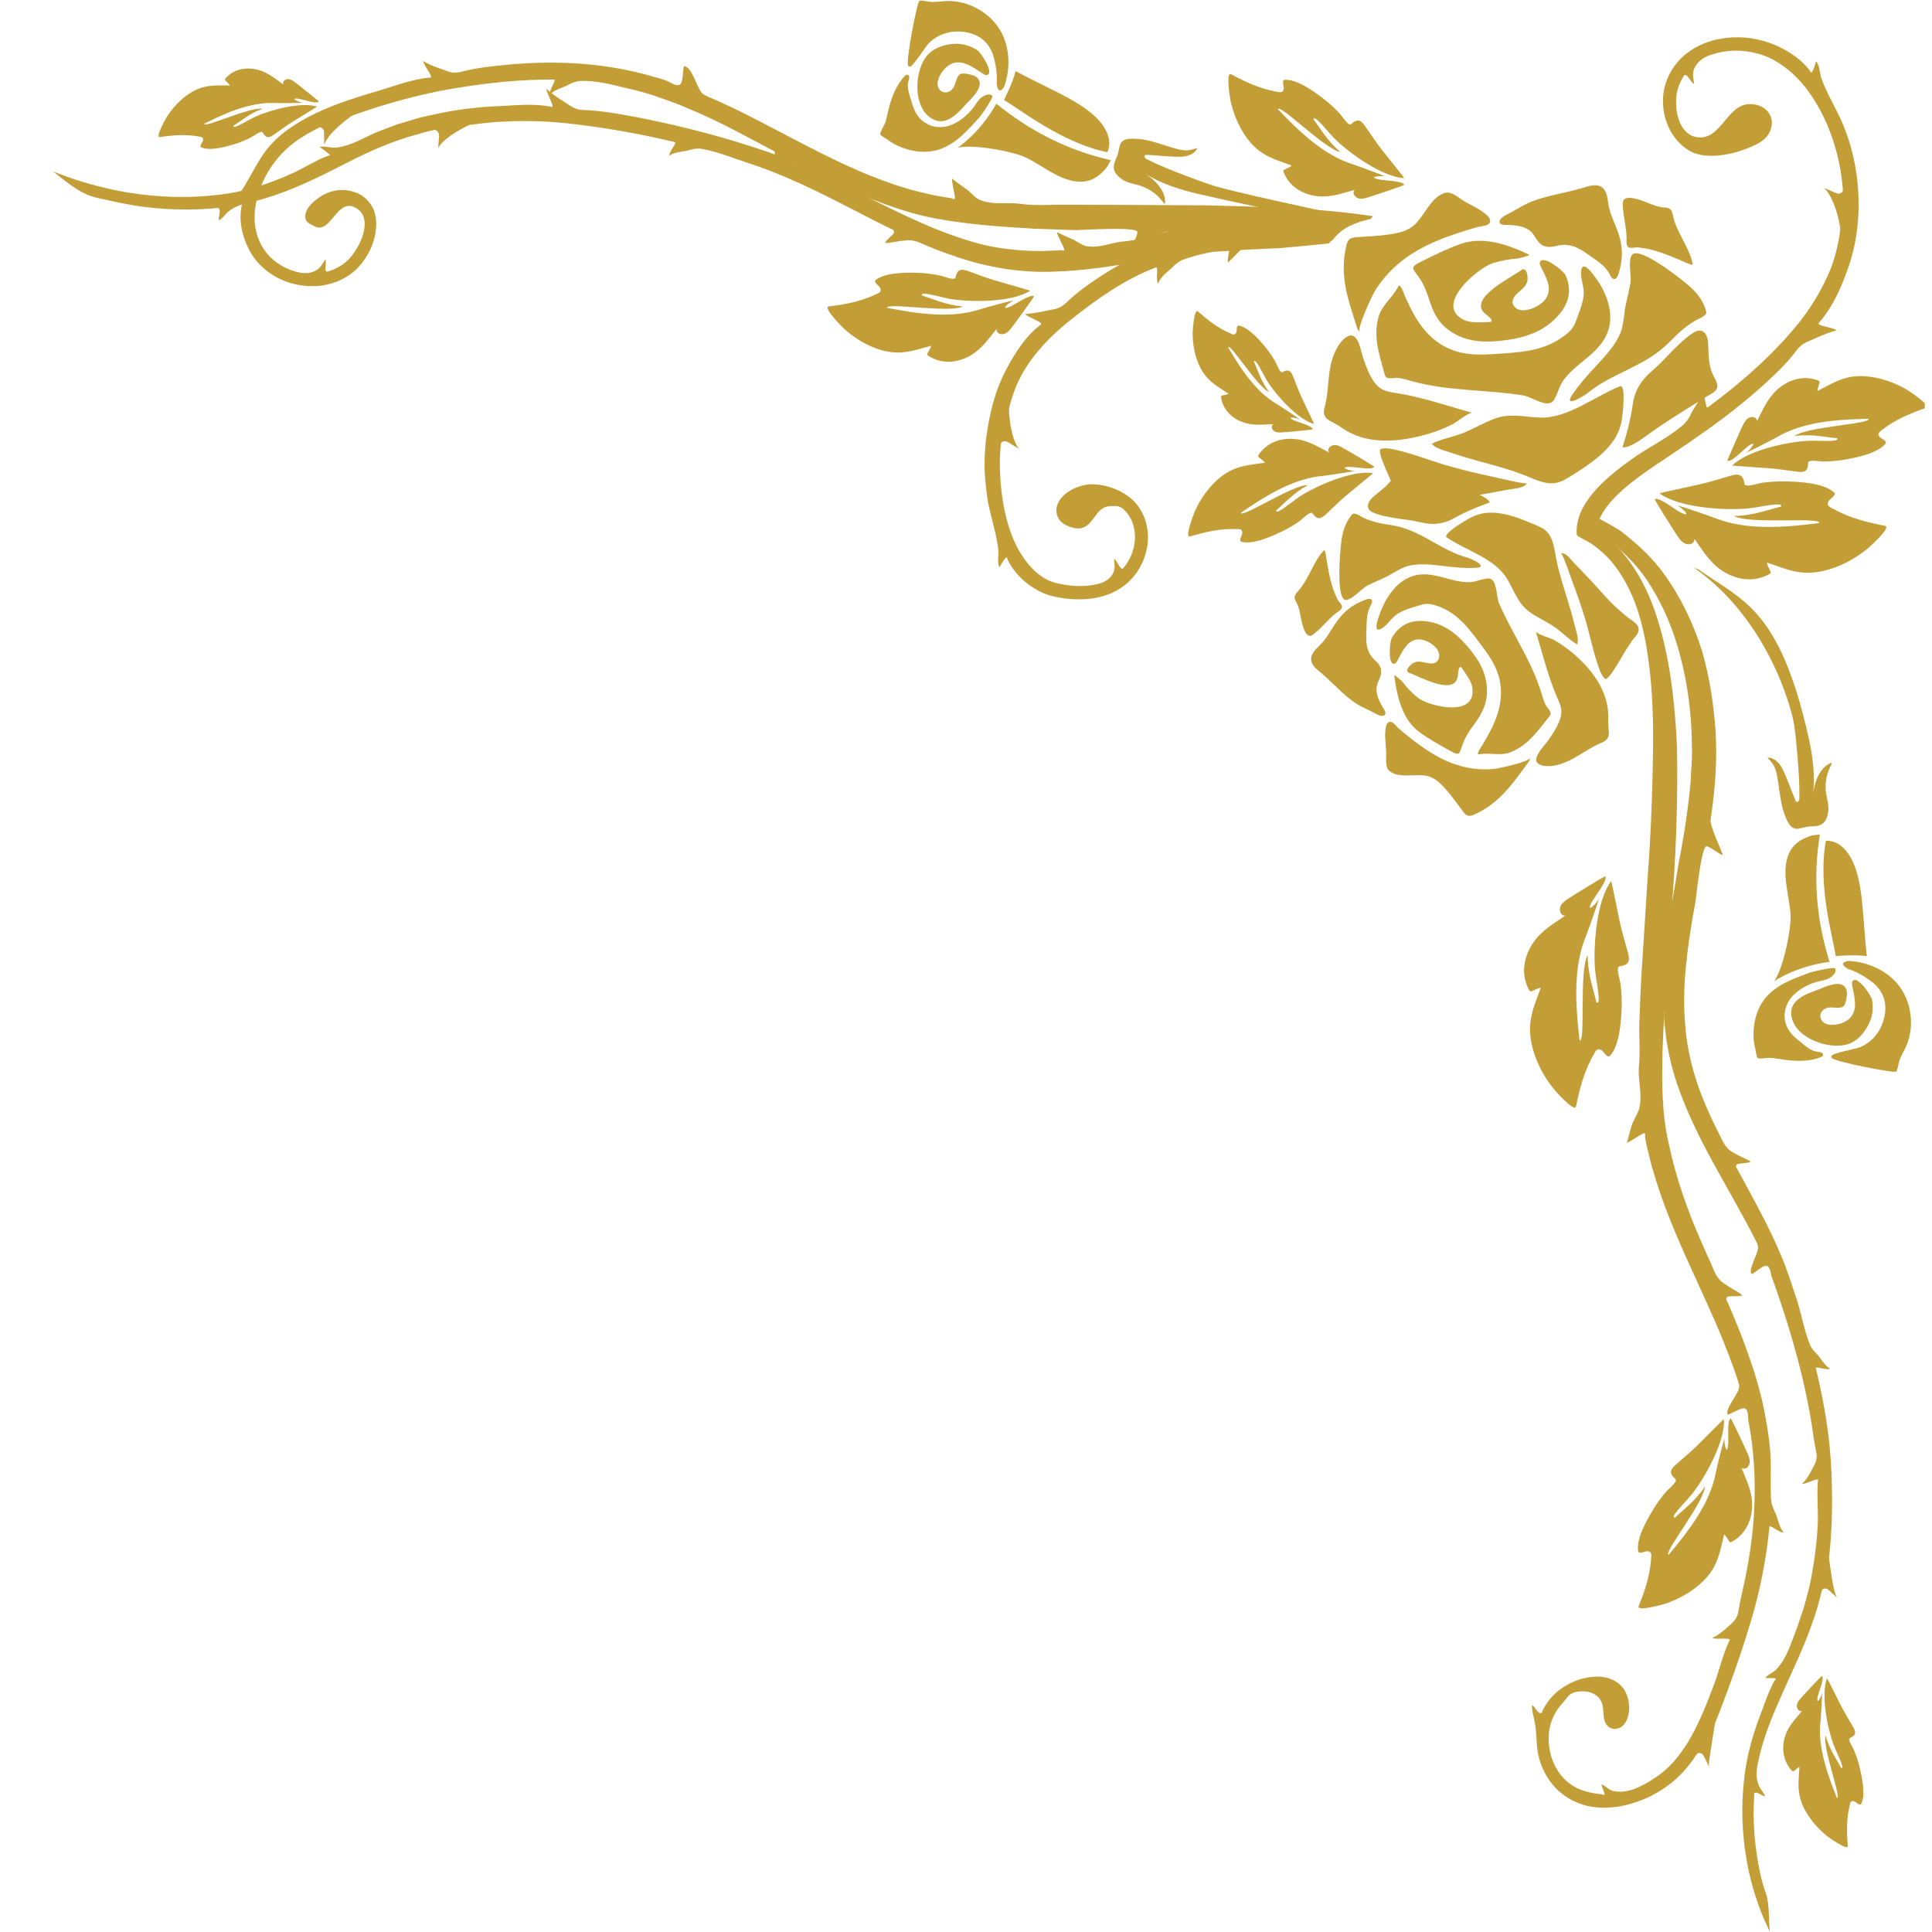 <svg xmlns="http://www.w3.org/2000/svg" xmlns:xlink="http://www.w3.org/1999/xlink" width="128" zoomAndPan="magnify" viewBox="0 0 96 96" height="128" preserveAspectRatio="xMidYMid meet" version="1.0"><defs><clipPath id="a73a3dd8d5"><path d="M 78.828 25.633 L 91.398 25.633 L 91.398 95.984 L 78.828 95.984 Z M 78.828 25.633 " clip-rule="nonzero"/></clipPath><clipPath id="1bfc51f275"><path d="M 2.641 4 L 69 4 L 69 14 L 2.641 14 Z M 2.641 4 " clip-rule="nonzero"/></clipPath><clipPath id="d708d26dfc"><path d="M 85 18 L 95.641 18 L 95.641 24 L 85 24 Z M 85 18 " clip-rule="nonzero"/></clipPath></defs><path fill="#c39d35" d="M 66.148 11.973 C 66.168 11.961 66.188 11.949 66.207 11.938 C 66.25 11.879 66.293 11.824 66.34 11.77 C 65.945 11.723 65.609 11.672 65.625 11.586 C 65.68 11.398 65.711 11.32 65.422 11.277 C 65.164 11.242 64.93 11.301 64.695 11.312 L 63.59 11.379 L 61.613 11.508 L 60.621 11.594 C 60.449 11.609 60.297 11.625 60.094 11.656 C 59.906 11.691 59.762 11.738 59.594 11.777 L 57.652 12.285 C 56.992 12.484 56.359 12.762 55.762 13.086 L 55.434 13.27 L 55.242 13.379 L 54.727 13.703 C 54.121 14.098 53.527 14.516 53.004 15.02 C 52.789 15.23 52.566 15.352 52.215 15.395 C 52.133 15.402 51.5 15.57 50.938 15.602 C 51.016 15.742 51.789 15.992 51.738 16.105 C 51.723 16.145 51.68 16.16 51.648 16.184 C 50.953 16.727 50.445 17.52 50.02 18.32 C 49.438 19.406 49.16 20.574 49 21.777 C 48.965 22.074 48.941 22.375 48.93 22.676 C 48.898 23.383 48.965 24.074 49.062 24.766 C 49.168 25.441 49.391 26.105 49.527 26.805 C 49.539 26.855 49.535 26.91 49.555 26.957 C 49.582 27.098 49.598 27.246 49.613 27.395 C 49.621 27.527 49.539 28.078 49.672 28.176 C 49.672 28.176 49.949 27.672 50.02 27.699 C 50.055 27.715 50.062 27.805 50.082 27.836 C 50.414 28.5 50.992 29.059 51.711 29.41 C 52.082 29.598 52.492 29.676 52.863 29.73 C 53.246 29.781 53.641 29.797 54.035 29.762 L 54.203 29.746 C 54.645 29.688 55.098 29.566 55.504 29.332 C 56.281 28.906 56.828 28.113 56.988 27.246 C 57.164 26.391 56.918 25.379 56.199 24.77 C 55.645 24.301 54.824 24.023 54.098 24.07 C 53.844 24.09 53.535 24.18 53.254 24.332 C 52.789 24.586 52.41 25.008 52.508 25.531 C 52.562 25.797 52.77 26.016 53.02 26.121 C 53.832 26.469 54.082 26.109 54.477 25.57 C 54.77 25.172 54.992 25.125 55.484 25.148 C 55.789 25.164 56.066 25.535 56.191 25.785 C 56.379 26.156 56.438 26.605 56.371 27.016 L 56.363 27.055 C 56.297 27.465 56.121 27.855 55.863 28.172 C 55.828 28.211 55.805 28.309 55.691 28.223 C 55.598 28.141 55.48 27.836 55.367 27.773 C 55.352 27.824 55.398 28.137 55.383 28.227 C 55.316 28.742 54.832 28.988 54.371 29.055 C 53.723 29.184 53.012 29.113 52.387 28.945 C 51.785 28.77 51.297 28.324 50.914 27.793 C 50.699 27.5 50.523 27.176 50.375 26.84 C 49.867 25.648 49.691 24.301 49.68 23.027 L 49.68 22.988 L 49.684 22.785 C 49.691 22.551 49.707 22.32 49.727 22.09 C 49.734 21.988 49.77 21.938 49.957 21.922 C 50.07 21.918 50.578 22.32 50.695 22.305 C 50.559 22.32 50.363 21.867 50.258 21.363 C 50.145 20.863 50.125 20.324 50.145 20.262 C 50.301 19.656 50.5 19.086 50.801 18.562 C 51.387 17.52 52.25 16.648 53.188 15.902 C 54.535 14.832 55.926 13.852 57.441 13.289 C 57.578 13.234 57.402 13.965 57.559 14.102 C 57.566 13.844 58.082 13.441 58.203 13.336 C 58.379 13.141 58.566 12.988 58.789 12.902 C 59.184 12.754 59.594 12.652 60.004 12.562 C 60.379 12.473 60.797 12.496 61.211 12.457 C 61.926 12.402 62.645 12.367 63.363 12.34 C 63.793 12.328 65.012 12.191 66.039 12.094 C 66.062 12.047 66.098 12.004 66.148 11.973 " fill-opacity="1" fill-rule="nonzero"/><path fill="#c39d35" d="M 90.438 15.973 C 91.055 15.258 91.457 14.355 91.789 13.438 C 92.238 12.227 92.406 10.914 92.34 9.605 C 92.32 9.285 92.293 8.961 92.246 8.637 C 92.141 7.898 91.953 7.156 91.684 6.453 C 91.426 5.758 91.039 5.113 90.719 4.422 C 90.695 4.371 90.684 4.316 90.652 4.27 C 90.59 4.129 90.535 3.984 90.484 3.832 C 90.445 3.699 90.383 3.125 90.234 3.051 C 90.234 3.051 90.078 3.617 90.004 3.598 C 89.961 3.59 89.93 3.504 89.906 3.473 C 89.414 2.852 88.691 2.41 87.922 2.129 C 87.125 1.848 86.258 1.773 85.418 1.941 L 85.238 1.977 C 84.77 2.09 84.312 2.285 83.906 2.582 C 83.148 3.121 82.625 4.043 82.633 5.004 C 82.621 5.941 83.051 6.941 83.914 7.473 C 84.598 7.906 85.789 7.77 86.73 7.406 C 87.195 7.227 87.746 7.016 87.953 6.52 C 88.293 5.719 87.617 5.082 86.812 5.184 C 85.754 5.32 85.473 7.035 84.277 6.809 C 83.547 6.672 83.285 5.773 83.285 5.129 L 83.285 5.086 C 83.27 4.633 83.402 4.207 83.633 3.828 C 83.664 3.781 83.684 3.68 83.805 3.75 C 83.91 3.824 84.051 4.117 84.172 4.168 C 84.184 4.109 84.109 3.789 84.125 3.695 C 84.152 3.148 84.641 2.816 85.133 2.688 C 85.812 2.473 86.566 2.465 87.25 2.641 C 87.941 2.797 88.551 3.188 89.078 3.66 C 89.371 3.93 89.633 4.23 89.867 4.551 C 90.691 5.688 91.199 7.051 91.445 8.402 L 91.453 8.441 L 91.484 8.66 C 91.523 8.906 91.547 9.156 91.57 9.406 C 91.578 9.516 91.555 9.574 91.375 9.625 C 91.258 9.648 90.691 9.312 90.578 9.352 C 90.711 9.312 90.984 9.754 91.172 10.266 C 91.363 10.773 91.449 11.34 91.441 11.406 C 91.363 12.066 91.207 12.715 90.977 13.324 C 90.496 14.527 89.77 15.645 88.914 16.602 C 87.699 17.984 86.309 19.168 84.863 20.238 C 84.73 20.34 84.746 19.551 84.551 19.469 C 84.59 19.734 84.137 20.328 84.066 20.48 C 83.953 20.742 83.809 20.961 83.613 21.133 C 82.91 21.73 82.086 22.137 81.32 22.648 C 80.672 23.098 80.023 23.582 79.441 24.176 C 79.156 24.477 78.883 24.812 78.668 25.203 C 78.453 25.59 78.305 26.078 78.348 26.578 C 78.371 26.59 78.41 26.648 78.41 26.648 C 78.41 26.648 78.566 26.73 78.863 26.891 C 79.16 27.055 79.566 27.355 80.004 27.824 C 80.426 28.312 80.863 28.984 81.203 29.852 C 81.547 30.719 81.781 31.773 81.93 32.949 C 82.094 34.191 82.156 35.59 82.141 37.105 C 82.121 38.738 82.07 40.422 81.969 42.156 C 81.93 42.754 81.891 43.363 81.848 43.973 C 81.758 45.414 81.66 46.887 81.566 48.395 C 81.523 49.176 81.484 49.969 81.461 50.777 C 81.43 51.488 81.512 52.223 81.441 52.953 C 81.391 53.41 81.492 53.871 81.508 54.332 C 81.52 54.57 81.516 54.812 81.457 55.055 C 81.406 55.285 81.246 55.523 81.137 55.77 C 81.047 55.953 80.961 56.395 80.84 56.77 C 80.973 56.781 81.637 56.262 81.719 56.316 C 81.781 56.355 81.734 56.449 81.742 56.504 L 81.785 56.738 C 81.828 56.988 81.898 57.23 81.957 57.477 C 82.012 57.723 82.074 57.969 82.152 58.211 C 82.633 59.875 83.328 61.488 84.062 63.094 C 84.523 64.113 85 65.137 85.445 66.184 C 85.766 66.984 86.098 67.789 86.359 68.617 C 86.395 68.719 86.434 68.82 86.418 68.934 C 86.379 69.277 85.691 70.023 85.848 70.297 C 86.055 70.234 86.535 69.934 86.68 69.977 C 86.91 70.047 86.844 70.453 86.875 70.602 C 86.93 70.855 86.961 71.117 87.008 71.375 C 87.285 73.32 87.246 75.367 86.902 77.43 L 86.871 77.621 L 86.773 78.152 C 86.656 78.781 86.488 79.402 86.383 80.047 C 86.34 80.32 86.23 80.52 85.988 80.719 C 85.934 80.766 85.523 81.18 85.09 81.387 C 85.211 81.477 85.938 81.371 85.949 81.473 C 85.953 81.508 85.922 81.539 85.91 81.57 C 85.586 82.277 85.414 83.062 85.133 83.801 C 84.758 84.781 84.375 85.762 83.828 86.641 C 83.691 86.855 83.547 87.066 83.391 87.266 C 83.027 87.73 82.613 88.109 82.109 88.422 C 81.633 88.723 81.098 89.02 80.516 89.031 C 80.477 89.031 80.434 89.02 80.395 89.027 C 80.281 89.016 80.168 89.004 80.059 88.961 C 79.953 88.934 79.656 88.641 79.574 88.68 C 79.562 88.684 79.758 89.141 79.727 89.18 C 79.699 89.203 79.637 89.168 79.609 89.164 C 79.047 89.098 78.48 88.988 78.023 88.645 C 77.547 88.309 77.215 87.777 77.055 87.195 L 77.027 87.07 C 76.953 86.738 76.934 86.395 76.969 86.055 C 77.043 85.508 77.27 85.027 77.645 84.625 C 77.91 84.34 77.941 84.129 78.363 84.062 C 78.984 83.965 79.59 84.203 79.652 84.871 C 79.676 85.094 79.668 85.32 79.742 85.531 C 79.922 86.043 80.523 86.008 80.77 85.586 C 80.801 85.539 80.824 85.488 80.848 85.43 C 81.055 84.914 80.945 84.191 80.582 83.797 C 80.297 83.473 79.852 83.332 79.477 83.312 C 78.781 83.289 78.137 83.52 77.598 83.891 L 77.559 83.918 C 77.172 84.195 76.859 84.57 76.652 84.992 C 76.629 85.051 76.625 85.152 76.5 85.117 C 76.387 85.09 76.242 84.77 76.133 84.73 C 76.098 84.844 76.176 85.23 76.211 85.332 C 76.352 85.938 76.332 86.414 76.391 86.938 C 76.488 87.645 76.801 88.324 77.297 88.844 C 77.797 89.359 78.469 89.699 79.168 89.785 C 79.559 89.848 79.945 89.828 80.324 89.785 C 81.648 89.578 82.863 88.926 83.727 87.941 L 83.754 87.914 L 83.883 87.754 C 84.031 87.574 84.168 87.387 84.293 87.191 C 84.348 87.109 84.398 87.078 84.559 87.137 C 84.668 87.168 84.867 87.766 84.965 87.812 C 84.848 87.766 84.969 87.223 85.047 86.699 C 85.133 86.172 85.203 85.656 85.227 85.598 C 85.465 85.035 85.668 84.473 85.875 83.918 C 86.281 82.812 86.656 81.711 86.984 80.613 C 87.461 79.047 87.766 77.453 87.922 75.875 C 87.938 75.723 88.461 76.215 88.633 76.137 C 88.441 75.996 88.293 75.328 88.227 75.199 C 88.109 74.969 88.02 74.75 88.004 74.523 C 87.953 73.719 88.027 72.91 87.961 72.117 C 87.891 71.246 87.734 70.391 87.551 69.555 L 87.441 69.141 C 87.215 68.238 86.906 67.375 86.594 66.531 C 86.43 66.121 86.273 65.711 86.102 65.312 L 85.848 64.715 C 85.812 64.637 85.734 64.566 85.812 64.457 C 85.883 64.363 86.461 64.453 86.562 64.363 C 86.598 64.332 85.965 63.977 85.938 63.957 L 85.652 63.762 C 85.273 63.508 85.172 63.125 85.008 62.762 C 84.828 62.371 84.652 61.98 84.488 61.594 C 83.801 60.02 83.262 58.445 82.93 56.875 C 82.57 55.348 82.574 53.809 82.609 52.285 C 82.629 51.641 82.66 51 82.695 50.367 C 82.703 50.113 82.648 47.371 82.934 47.363 C 83.145 47.359 83.797 47.812 83.836 47.703 C 83.609 47.273 83.117 46.469 83.027 46.082 C 83.004 45.969 83.012 45.855 83.02 45.742 C 83.273 42.75 83.383 39.863 83.328 37.086 C 83.254 35.527 83.109 34.09 82.867 32.801 C 82.629 31.578 82.32 30.48 81.91 29.555 C 81.508 28.629 81.008 27.891 80.523 27.348 C 80.094 26.898 79.695 26.594 79.379 26.391 C 79.391 26.234 79.391 26.062 79.441 25.887 C 79.547 25.594 79.734 25.305 79.957 25.027 C 80.797 24.031 82 23.297 83.176 22.5 C 84.352 21.707 85.527 20.895 86.637 19.98 L 86.941 19.727 L 87.117 19.578 L 87.609 19.148 C 88.176 18.629 88.75 18.098 89.223 17.469 C 89.418 17.199 89.629 17.035 89.98 16.91 C 90.062 16.875 90.688 16.57 91.246 16.414 C 91.145 16.281 90.328 16.199 90.359 16.07 C 90.367 16.031 90.41 16.004 90.438 15.973 " fill-opacity="1" fill-rule="nonzero"/><g clip-path="url(#a73a3dd8d5)"><path fill="#c39d35" d="M 90.879 77.395 C 90.957 76.828 90.98 76.266 91.016 75.707 C 91.051 74.602 91.039 73.512 90.961 72.438 C 90.852 70.906 90.574 69.422 90.23 67.992 C 90.199 67.855 90.805 68.121 90.941 68.004 C 90.727 67.938 90.406 67.402 90.301 67.305 C 90.129 67.141 89.992 66.973 89.918 66.773 C 89.645 66.078 89.52 65.336 89.301 64.637 C 89.047 63.879 88.812 63.102 88.492 62.367 L 88.414 62.184 L 88.336 62.004 C 87.988 61.211 87.598 60.453 87.203 59.715 C 87.008 59.355 86.816 58.996 86.625 58.641 L 86.336 58.113 C 86.297 58.043 86.219 57.984 86.285 57.879 C 86.34 57.785 86.883 57.816 86.973 57.723 C 87 57.691 86.391 57.422 86.363 57.402 L 86.086 57.25 C 85.715 57.039 85.602 56.688 85.43 56.363 C 85.254 56.008 85.074 55.656 84.918 55.297 C 84.258 53.852 83.836 52.371 83.734 50.887 C 83.602 49.434 83.746 47.988 83.949 46.582 C 84.035 45.988 84.133 45.402 84.246 44.816 C 84.281 44.586 84.539 42.031 84.801 42.051 C 84.996 42.066 85.551 42.559 85.602 42.461 C 85.438 42.031 85.059 41.223 85.004 40.852 C 84.992 40.742 85.008 40.637 85.027 40.531 C 85.238 39.113 85.328 37.699 85.246 36.32 C 85.145 34.941 84.941 33.602 84.566 32.324 C 84.117 30.906 83.492 29.664 82.773 28.645 C 82.094 27.668 81.266 26.953 80.52 26.379 C 80.191 26.164 79.719 25.906 79.41 25.75 C 79.188 25.891 79.121 26.105 78.883 26.238 C 79.27 26.426 79.676 26.66 80.098 26.961 C 80.758 27.52 81.48 28.203 82.039 29.145 C 82.645 30.113 83.156 31.289 83.5 32.629 C 83.875 34.066 84.07 35.602 84.07 37.18 C 84.094 37.727 84.023 38.277 84.008 38.836 C 83.887 40.129 83.691 41.473 83.418 42.859 C 83.297 43.582 83.172 44.316 83.051 45.055 C 82.941 45.715 82.934 46.406 82.789 47.082 C 82.695 47.5 82.738 47.938 82.707 48.371 C 82.695 48.59 82.66 48.812 82.582 49.031 C 82.512 49.238 82.336 49.438 82.207 49.648 C 82.105 49.805 81.961 50.203 81.809 50.539 C 81.93 50.562 82.609 50.164 82.68 50.227 C 82.734 50.27 82.676 50.348 82.68 50.398 L 82.691 50.621 C 82.703 50.859 82.738 51.094 82.762 51.332 C 82.777 51.57 82.828 51.805 82.867 52.047 C 83.152 53.684 83.812 55.219 84.562 56.711 C 85.047 57.656 85.574 58.582 86.098 59.52 C 86.488 60.23 86.895 60.941 87.258 61.676 C 87.305 61.766 87.352 61.855 87.355 61.961 C 87.383 62.285 86.84 63.082 87.039 63.312 C 87.223 63.227 87.613 62.871 87.754 62.891 C 87.984 62.922 87.984 63.305 88.031 63.438 C 88.117 63.664 88.203 63.898 88.281 64.137 C 88.895 65.91 89.445 67.754 89.824 69.68 L 89.859 69.859 C 89.895 70.023 89.926 70.188 89.953 70.355 C 90.059 70.945 90.121 71.547 90.242 72.145 C 90.301 72.395 90.266 72.609 90.117 72.859 C 90.078 72.918 89.879 73.41 89.551 73.727 C 89.684 73.766 90.293 73.445 90.336 73.527 C 90.352 73.559 90.332 73.598 90.328 73.625 C 90.27 74.344 90.359 75.082 90.32 75.816 C 90.266 76.781 90.133 77.754 89.934 78.727 C 89.879 78.965 89.812 79.199 89.754 79.438 C 89.684 79.715 89.602 79.988 89.504 80.254 C 89.41 80.523 89.332 80.797 89.223 81.066 C 89.023 81.59 88.848 82.148 88.52 82.633 C 88.496 82.668 88.465 82.699 88.445 82.734 C 88.375 82.828 88.297 82.918 88.211 83.004 C 88.133 83.078 87.738 83.27 87.734 83.387 C 87.734 83.387 87.855 83.383 87.977 83.383 C 88.102 83.379 88.227 83.387 88.234 83.414 C 88.242 83.445 88.188 83.492 88.172 83.52 C 87.879 84.039 87.691 84.633 87.473 85.203 C 87.246 85.797 87.047 86.414 86.898 87.051 L 86.867 87.184 C 86.789 87.543 86.723 87.91 86.68 88.273 C 86.512 89.641 86.543 91.051 86.793 92.445 C 86.945 93.34 87.203 94.23 87.543 95.094 C 87.637 95.316 87.73 95.543 87.836 95.762 L 87.914 95.93 C 87.922 95.945 87.938 95.965 87.941 95.984 C 87.883 95.449 87.918 94.922 87.832 94.441 C 87.812 94.301 87.781 94.164 87.73 94.031 C 87.504 93.41 87.387 92.762 87.289 92.121 C 87.203 91.562 87.156 91 87.141 90.441 L 87.141 90.402 C 87.125 90.004 87.141 89.609 87.164 89.215 C 87.164 89.164 87.137 89.074 87.262 89.074 C 87.367 89.074 87.594 89.262 87.707 89.254 C 87.695 89.18 87.508 88.93 87.465 88.855 C 87.211 88.41 87.266 87.965 87.367 87.531 C 87.609 86.332 88.09 85.207 88.582 84.105 C 88.723 83.797 88.859 83.488 89 83.18 C 89.492 82.105 89.961 81.016 90.301 79.891 L 90.309 79.859 L 90.359 79.68 L 90.52 79.062 C 90.543 78.973 90.578 78.934 90.734 78.934 C 90.844 78.93 91.207 79.371 91.312 79.379 C 91.105 79.355 90.898 77.496 90.879 77.395 " fill-opacity="1" fill-rule="nonzero"/></g><path fill="#c39d35" d="M 68.102 10.879 C 68.145 10.832 68.184 10.781 68.227 10.742 C 67.863 10.688 67.496 10.641 67.121 10.594 C 65.41 10.391 63.645 10.312 61.836 10.254 C 61.211 10.238 60.578 10.219 59.941 10.203 C 58.453 10.195 56.93 10.188 55.375 10.18 C 54.574 10.18 53.762 10.176 52.941 10.172 C 52.219 10.156 51.473 10.242 50.742 10.133 C 50.289 10.066 49.828 10.121 49.367 10.086 C 49.133 10.066 48.902 10.023 48.676 9.93 C 48.465 9.836 48.281 9.613 48.09 9.453 C 47.941 9.34 47.586 9.105 47.316 8.879 C 47.258 9.008 47.504 9.816 47.438 9.879 C 47.379 9.93 47.309 9.852 47.258 9.844 L 47.031 9.812 L 46.316 9.684 L 45.605 9.516 C 43.984 9.105 42.391 8.406 40.789 7.605 C 39.77 7.098 38.742 6.539 37.68 5.996 C 36.875 5.574 36.051 5.172 35.188 4.809 C 35.082 4.762 34.977 4.715 34.891 4.633 C 34.633 4.391 34.391 3.305 33.984 3.285 C 33.93 3.5 33.938 4.086 33.809 4.184 C 33.609 4.344 33.277 4.062 33.117 4.008 C 32.852 3.91 32.57 3.844 32.293 3.762 C 30.223 3.176 28 3.008 25.77 3.172 L 25.566 3.184 L 24.992 3.238 C 24.312 3.305 23.629 3.383 22.957 3.559 C 22.68 3.633 22.441 3.633 22.133 3.5 C 22.059 3.465 21.473 3.309 21.031 3.031 C 21.02 3.188 21.5 3.781 21.41 3.844 C 21.379 3.867 21.336 3.855 21.301 3.859 C 20.48 3.941 19.688 4.246 18.895 4.484 C 17.84 4.797 16.77 5.117 15.715 5.613 C 15.457 5.734 15.199 5.871 14.949 6.02 C 14.375 6.355 13.801 6.77 13.352 7.312 C 12.906 7.836 12.613 8.457 12.258 9.055 C 12.234 9.098 12.203 9.137 12.188 9.184 C 12.117 9.309 12.027 9.422 11.953 9.547 C 11.914 9.602 11.797 9.715 11.688 9.84 C 11.59 9.965 11.504 10.102 11.516 10.176 C 11.516 10.176 12.027 9.961 12.059 10.027 C 12.078 10.062 12.031 10.133 12.023 10.168 C 11.852 10.871 12.004 11.664 12.34 12.332 C 12.676 13.035 13.301 13.605 14.012 13.906 L 14.164 13.973 C 14.574 14.125 15.008 14.211 15.449 14.219 C 16.266 14.242 17.129 13.949 17.746 13.34 C 18.336 12.73 18.711 11.922 18.695 11.039 C 18.668 10.73 18.613 10.426 18.422 10.156 C 18.246 9.898 17.988 9.68 17.699 9.574 C 17.004 9.312 16.336 9.449 15.777 9.871 C 15.488 10.082 15.117 10.434 15.172 10.832 C 15.199 11.062 15.418 11.121 15.59 11.223 C 16.457 11.742 16.73 9.703 17.734 10.363 C 18.566 10.906 17.871 12.297 17.383 12.824 L 17.359 12.855 C 17.082 13.148 16.727 13.355 16.344 13.473 C 16.293 13.492 16.219 13.543 16.176 13.418 C 16.145 13.305 16.227 13.008 16.172 12.895 C 16.125 12.93 15.977 13.195 15.914 13.266 C 15.566 13.645 15.043 13.617 14.613 13.473 C 14.004 13.289 13.457 12.906 13.117 12.395 C 12.773 11.879 12.617 11.258 12.656 10.641 C 12.664 10.293 12.742 9.949 12.84 9.613 C 13.215 8.43 14.004 7.418 15.047 6.793 L 15.078 6.773 L 15.242 6.672 C 15.434 6.562 15.629 6.453 15.828 6.352 C 15.914 6.309 15.973 6.312 16.078 6.453 C 16.141 6.543 16.066 7.152 16.141 7.238 C 16.062 7.137 16.328 6.75 16.688 6.406 C 17.043 6.059 17.469 5.754 17.527 5.73 C 18.102 5.527 18.68 5.336 19.258 5.168 C 20.402 4.828 21.551 4.555 22.695 4.371 C 24.324 4.102 25.941 3.941 27.523 3.953 C 27.672 3.957 27.242 4.535 27.332 4.711 C 27.445 4.492 28.074 4.312 28.203 4.234 C 28.426 4.105 28.645 4.031 28.871 4.02 C 29.68 4 30.465 4.219 31.223 4.402 C 32.066 4.582 32.875 4.871 33.668 5.172 L 33.863 5.25 L 34.059 5.332 C 34.914 5.68 35.742 6.078 36.551 6.496 C 36.945 6.707 37.34 6.914 37.73 7.121 L 38.312 7.434 C 38.391 7.477 38.5 7.48 38.504 7.621 C 38.508 7.742 37.988 8.039 37.961 8.18 C 37.953 8.223 38.684 8.109 38.723 8.105 L 39.074 8.082 C 39.543 8.051 39.875 8.297 40.242 8.48 C 40.645 8.68 41.047 8.875 41.441 9.07 C 43.074 9.832 44.734 10.523 46.469 10.852 C 48.152 11.164 49.789 11.273 51.391 11.363 C 52.066 11.387 52.734 11.41 53.395 11.434 C 53.664 11.445 56.492 11.238 56.516 11.527 C 56.531 11.742 56.105 12.438 56.219 12.477 C 56.652 12.215 57.449 11.656 57.84 11.539 C 57.957 11.504 58.074 11.508 58.188 11.512 C 61.031 11.574 63.75 11.574 66.344 11.766 C 66.766 11.277 67.414 11.016 68.102 10.879 " fill-opacity="1" fill-rule="nonzero"/><g clip-path="url(#1bfc51f275)"><path fill="#c39d35" d="M 68.02 10.895 C 68.02 10.887 68.023 10.879 68.027 10.871 C 67.23 10.723 66.422 10.617 65.594 10.578 C 65.312 10.566 65.031 10.555 64.746 10.543 C 64.465 10.551 64.18 10.559 63.891 10.566 C 62.551 10.617 61.18 10.828 59.828 11.105 C 59.133 11.262 58.43 11.418 57.715 11.578 C 57.086 11.711 56.469 11.953 55.812 12 C 55.402 12.031 55.02 12.176 54.613 12.234 C 54.406 12.262 54.195 12.273 53.977 12.23 C 53.77 12.184 53.555 12.023 53.344 11.914 C 53.188 11.836 52.816 11.688 52.523 11.535 C 52.504 11.664 52.926 12.355 52.883 12.43 C 52.848 12.484 52.766 12.43 52.723 12.43 C 52.652 12.438 52.582 12.445 52.516 12.445 L 51.855 12.473 L 51.188 12.465 C 50.426 12.434 49.656 12.344 48.887 12.168 C 48.109 11.977 47.328 11.711 46.539 11.395 C 45.531 10.992 44.52 10.5 43.48 9.98 C 42.691 9.578 41.879 9.176 41.039 8.777 C 40.938 8.73 40.832 8.684 40.746 8.598 C 40.488 8.344 40.203 7.277 39.816 7.23 C 39.773 7.438 39.809 8.012 39.688 8.102 C 39.504 8.242 39.176 7.938 39.02 7.879 C 38.75 7.777 38.488 7.668 38.215 7.57 C 36.184 6.871 34.086 6.309 31.879 5.871 L 31.672 5.828 L 31.102 5.727 C 30.418 5.602 29.727 5.492 29.035 5.469 C 28.746 5.465 28.508 5.395 28.215 5.176 C 28.145 5.117 27.574 4.805 27.156 4.414 C 27.125 4.559 27.543 5.273 27.441 5.309 C 27.406 5.324 27.363 5.301 27.328 5.293 C 26.484 5.137 25.641 5.234 24.805 5.273 C 23.688 5.316 22.57 5.457 21.477 5.707 C 21.207 5.773 20.93 5.816 20.664 5.902 L 19.746 6.176 L 18.848 6.516 C 18.266 6.742 17.746 7.082 17.129 7.25 C 17.086 7.262 17.035 7.266 16.996 7.285 C 16.871 7.312 16.738 7.332 16.602 7.34 C 16.48 7.348 15.969 7.223 15.902 7.316 C 15.902 7.316 16.023 7.402 16.148 7.492 C 16.27 7.582 16.395 7.676 16.387 7.703 C 16.375 7.738 16.293 7.738 16.266 7.75 C 15.672 7.977 15.145 8.328 14.574 8.59 C 13.98 8.859 13.367 9.105 12.727 9.293 L 12.594 9.336 C 12.23 9.441 11.859 9.52 11.48 9.59 C 10.047 9.832 8.492 9.855 6.891 9.645 C 5.859 9.512 4.805 9.266 3.75 8.926 C 3.473 8.828 3.195 8.738 2.922 8.629 L 2.711 8.547 C 2.688 8.539 2.66 8.535 2.641 8.52 C 3.16 8.93 3.688 9.379 4.277 9.648 C 4.449 9.723 4.621 9.781 4.797 9.824 C 5.613 10.008 6.422 10.191 7.219 10.289 C 7.91 10.375 8.594 10.41 9.262 10.41 L 9.309 10.41 C 9.785 10.406 10.254 10.387 10.711 10.344 C 10.773 10.336 10.855 10.289 10.91 10.426 C 10.961 10.543 10.832 10.828 10.887 10.945 C 10.977 10.922 11.195 10.664 11.258 10.594 C 11.648 10.215 12.137 10.121 12.633 10.008 C 13.977 9.66 15.191 9.117 16.332 8.547 C 16.652 8.387 16.969 8.227 17.285 8.066 C 18.391 7.496 19.504 7.012 20.68 6.691 L 20.715 6.684 L 20.902 6.629 C 21.109 6.559 21.328 6.516 21.543 6.465 C 21.641 6.441 21.699 6.457 21.801 6.621 C 21.863 6.727 21.734 7.309 21.801 7.414 C 21.723 7.293 22.055 6.98 22.438 6.703 C 22.832 6.445 23.273 6.215 23.332 6.207 C 23.93 6.133 24.52 6.051 25.125 6.039 C 26.309 5.977 27.496 6.035 28.668 6.184 C 30.328 6.387 31.949 6.68 33.527 7.059 C 33.676 7.094 33.195 7.559 33.273 7.746 C 33.406 7.562 34.051 7.516 34.188 7.477 C 34.418 7.398 34.641 7.363 34.867 7.398 C 35.664 7.531 36.438 7.863 37.199 8.109 C 38.027 8.375 38.824 8.699 39.605 9.051 L 39.801 9.137 L 39.992 9.227 C 40.832 9.617 41.652 10.039 42.461 10.453 C 42.859 10.656 43.25 10.859 43.641 11.059 L 44.227 11.352 C 44.305 11.391 44.406 11.395 44.43 11.527 C 44.449 11.641 43.996 11.934 43.988 12.066 C 43.984 12.113 44.668 11.984 44.699 11.98 L 45.027 11.945 C 45.465 11.891 45.801 12.113 46.18 12.262 C 46.578 12.43 46.984 12.574 47.391 12.715 C 49.016 13.289 50.715 13.559 52.293 13.5 C 53.828 13.457 55.285 13.234 56.684 12.973 C 57.27 12.859 57.848 12.742 58.418 12.625 C 58.648 12.57 61.012 11.852 61.09 12.133 C 61.148 12.324 60.93 13.023 61.035 13.035 C 61.332 12.738 61.898 12.125 62.215 11.965 C 62.309 11.914 62.41 11.914 62.508 11.902 C 63.793 11.777 65.059 11.75 66.285 11.836 C 66.688 11.324 67.328 11.043 68.02 10.895 " fill-opacity="1" fill-rule="nonzero"/></g><path fill="#c39d35" d="M 82.223 24.801 C 82.531 24.676 83.48 25.59 83.793 25.559 C 83.824 25.449 83.426 25.141 83.324 25.105 C 83.617 25.184 84.898 25.617 85.199 25.734 C 85.793 25.973 86.449 26.102 87.117 26.156 C 88.191 26.238 89.293 26.129 90.387 25.992 C 90.566 25.672 86.887 26.07 86.152 25.637 C 87.121 25.629 87.887 25.312 88.488 25.176 C 88.66 24.906 87.441 25.203 86.914 25.258 C 85.672 25.387 83.383 25.215 82.457 24.512 C 82.52 24.484 84.051 24.16 84.508 24.055 C 85.012 23.938 85.512 23.777 86.012 23.633 C 86.504 23.492 86.621 23.668 86.684 24.047 C 86.719 24.246 87.367 24.016 87.559 23.988 C 87.957 23.934 88.363 23.91 88.762 23.922 C 89.484 23.938 90.645 24.012 91.137 24.473 C 91.277 24.605 90.906 24.801 90.859 24.898 C 90.742 25.141 90.91 25.184 91.129 25.305 C 91.91 25.734 92.75 25.953 93.668 26.129 C 94.012 26.191 92.855 27.219 92.734 27.312 C 92.113 27.805 91.383 28.191 90.59 28.371 C 89.473 28.629 88.746 28.277 87.793 27.949 C 87.82 28.098 87.902 28.238 87.965 28.379 C 87.977 28.406 87.988 28.434 87.98 28.461 C 87.969 28.496 87.93 28.52 87.895 28.539 C 87.078 28.98 86.207 28.781 85.551 28.344 C 84.926 27.926 84.566 27.281 84.148 26.711 C 84.238 26.785 84.188 26.938 84.074 27.004 C 83.957 27.066 83.812 27.055 83.707 27 C 83.598 26.945 83.523 26.859 83.449 26.773 C 83.32 26.613 82.191 24.816 82.223 24.801 " fill-opacity="1" fill-rule="nonzero"/><g clip-path="url(#d708d26dfc)"><path fill="#c39d35" d="M 85.832 22.906 C 86.121 22.98 86.832 22.059 87.113 22.043 C 87.152 22.137 86.844 22.457 86.758 22.5 C 87.008 22.395 88.074 21.848 88.32 21.707 C 88.812 21.422 89.371 21.223 89.949 21.09 C 90.879 20.879 91.863 20.832 92.836 20.809 C 93.039 21.066 89.758 21.195 89.172 21.668 C 90.023 21.551 90.73 21.73 91.281 21.773 C 91.461 21.988 90.355 21.883 89.887 21.902 C 88.781 21.949 86.797 22.398 86.074 23.133 C 86.133 23.152 87.52 23.234 87.934 23.27 C 88.391 23.305 88.852 23.383 89.309 23.441 C 89.754 23.504 89.836 23.336 89.844 22.996 C 89.848 22.816 90.445 22.934 90.617 22.934 C 90.973 22.93 91.332 22.895 91.68 22.836 C 92.309 22.727 93.316 22.512 93.691 22.043 C 93.797 21.91 93.449 21.789 93.391 21.707 C 93.258 21.512 93.402 21.453 93.578 21.316 C 94.207 20.84 94.914 20.539 95.695 20.27 C 95.988 20.168 94.844 19.418 94.723 19.348 C 94.121 19 93.426 18.754 92.707 18.699 C 91.695 18.617 91.102 19.02 90.309 19.43 C 90.316 19.297 90.371 19.16 90.406 19.031 C 90.414 19.008 90.418 18.98 90.406 18.957 C 90.395 18.93 90.355 18.914 90.324 18.898 C 89.551 18.617 88.812 18.906 88.297 19.371 C 87.801 19.82 87.566 20.43 87.277 20.988 C 87.344 20.91 87.277 20.781 87.172 20.742 C 87.062 20.699 86.938 20.727 86.848 20.789 C 86.762 20.852 86.707 20.938 86.656 21.023 C 86.562 21.18 85.805 22.902 85.832 22.906 " fill-opacity="1" fill-rule="nonzero"/></g><path fill="#c39d35" d="M 69.777 9.184 C 69.633 8.922 68.473 9.02 68.273 8.824 C 68.312 8.73 68.762 8.742 68.848 8.773 C 68.602 8.664 67.48 8.246 67.207 8.16 C 66.668 7.988 66.145 7.711 65.656 7.371 C 64.871 6.828 64.176 6.137 63.5 5.43 C 63.555 5.109 65.863 7.441 66.609 7.555 C 65.949 7.008 65.602 6.363 65.262 5.93 C 65.297 5.652 65.965 6.539 66.297 6.871 C 67.078 7.652 68.75 8.816 69.777 8.852 C 69.75 8.797 68.879 7.719 68.625 7.391 C 68.344 7.027 68.09 6.637 67.824 6.258 C 67.566 5.887 67.391 5.941 67.133 6.168 C 67 6.285 66.684 5.762 66.566 5.637 C 66.32 5.375 66.059 5.133 65.777 4.918 C 65.273 4.527 64.434 3.926 63.836 3.969 C 63.668 3.977 63.812 4.316 63.789 4.414 C 63.734 4.645 63.594 4.582 63.375 4.543 C 62.598 4.402 61.898 4.082 61.172 3.688 C 60.898 3.539 61.121 4.891 61.148 5.023 C 61.301 5.707 61.586 6.383 62.027 6.953 C 62.656 7.754 63.348 7.918 64.188 8.227 C 64.086 8.312 63.949 8.363 63.828 8.426 C 63.805 8.438 63.781 8.449 63.773 8.473 C 63.762 8.504 63.773 8.539 63.789 8.574 C 64.102 9.336 64.812 9.688 65.504 9.754 C 66.168 9.816 66.777 9.574 67.383 9.414 C 67.281 9.418 67.23 9.551 67.273 9.66 C 67.316 9.766 67.422 9.84 67.527 9.863 C 67.629 9.887 67.73 9.871 67.828 9.848 C 68.008 9.812 69.789 9.211 69.777 9.184 " fill-opacity="1" fill-rule="nonzero"/><path fill="#c39d35" d="M 68.293 23.199 C 68.105 23.414 67.035 23.094 66.812 23.238 C 66.832 23.336 67.254 23.41 67.34 23.398 C 67.09 23.453 65.953 23.625 65.68 23.652 C 65.137 23.703 64.594 23.863 64.066 24.082 C 63.223 24.438 62.434 24.949 61.66 25.477 C 61.648 25.789 64.277 24.059 64.996 24.102 C 64.27 24.484 63.816 25.02 63.414 25.359 C 63.391 25.629 64.195 24.926 64.57 24.68 C 65.457 24.102 67.258 23.34 68.227 23.512 C 68.191 23.555 67.16 24.398 66.855 24.652 C 66.52 24.938 66.207 25.254 65.883 25.559 C 65.566 25.855 65.41 25.77 65.215 25.508 C 65.113 25.367 64.711 25.797 64.578 25.891 C 64.297 26.09 64 26.262 63.695 26.41 C 63.145 26.676 62.238 27.074 61.684 26.918 C 61.531 26.875 61.734 26.582 61.73 26.488 C 61.727 26.262 61.582 26.293 61.367 26.289 C 60.613 26.266 59.891 26.43 59.133 26.656 C 58.848 26.738 59.32 25.516 59.375 25.395 C 59.648 24.785 60.055 24.207 60.582 23.762 C 61.328 23.133 62.012 23.113 62.859 22.992 C 62.777 22.891 62.66 22.816 62.562 22.734 C 62.543 22.719 62.523 22.703 62.52 22.676 C 62.512 22.648 62.531 22.613 62.551 22.586 C 62.996 21.934 63.73 21.742 64.395 21.82 C 65.031 21.891 65.555 22.238 66.09 22.508 C 65.996 22.484 65.977 22.348 66.035 22.258 C 66.098 22.164 66.211 22.117 66.316 22.113 C 66.418 22.113 66.508 22.148 66.598 22.188 C 66.758 22.258 68.312 23.176 68.293 23.199 " fill-opacity="1" fill-rule="nonzero"/><path fill="#c39d35" d="M 79.77 43.543 C 79.895 43.855 78.973 44.793 78.996 45.105 C 79.105 45.141 79.418 44.742 79.453 44.645 C 79.375 44.938 78.926 46.211 78.805 46.512 C 78.559 47.102 78.422 47.758 78.363 48.422 C 78.266 49.496 78.363 50.602 78.484 51.695 C 78.805 51.879 78.449 48.191 78.891 47.465 C 78.891 48.434 79.195 49.203 79.324 49.809 C 79.594 49.98 79.309 48.758 79.262 48.23 C 79.148 46.988 79.348 44.699 80.062 43.781 C 80.086 43.844 80.395 45.383 80.492 45.84 C 80.605 46.344 80.758 46.848 80.895 47.348 C 81.031 47.844 80.855 47.957 80.477 48.016 C 80.273 48.047 80.5 48.699 80.523 48.891 C 80.574 49.289 80.59 49.695 80.578 50.094 C 80.551 50.816 80.461 51.977 79.996 52.465 C 79.863 52.602 79.672 52.23 79.574 52.18 C 79.336 52.059 79.289 52.227 79.164 52.445 C 78.727 53.219 78.496 54.059 78.312 54.973 C 78.246 55.316 77.23 54.148 77.141 54.027 C 76.656 53.402 76.273 52.664 76.105 51.871 C 75.863 50.746 76.219 50.027 76.559 49.078 C 76.414 49.105 76.27 49.188 76.129 49.246 C 76.102 49.258 76.074 49.27 76.047 49.258 C 76.012 49.246 75.988 49.211 75.969 49.172 C 75.535 48.352 75.746 47.48 76.191 46.832 C 76.617 46.211 77.262 45.859 77.84 45.449 C 77.766 45.535 77.613 45.484 77.551 45.371 C 77.488 45.254 77.5 45.109 77.555 45 C 77.609 44.895 77.699 44.82 77.785 44.75 C 77.945 44.621 79.758 43.512 79.77 43.543 " fill-opacity="1" fill-rule="nonzero"/><path fill="#c39d35" d="M 85.996 70.477 C 85.75 70.652 85.98 71.812 85.809 72.039 C 85.707 72.008 85.668 71.555 85.691 71.461 C 85.605 71.723 85.312 72.902 85.254 73.191 C 85.145 73.758 84.926 74.32 84.641 74.852 C 84.18 75.707 83.559 76.488 82.922 77.254 C 82.59 77.234 84.688 74.633 84.715 73.867 C 84.234 74.598 83.625 75.023 83.227 75.414 C 82.938 75.41 83.758 74.633 84.059 74.258 C 84.758 73.383 85.746 71.559 85.66 70.512 C 85.609 70.547 84.617 71.551 84.316 71.848 C 83.98 72.172 83.613 72.473 83.262 72.785 C 82.918 73.09 82.992 73.262 83.25 73.492 C 83.387 73.617 82.895 73.996 82.781 74.129 C 82.543 74.406 82.328 74.703 82.145 75.008 C 81.805 75.566 81.293 76.48 81.402 77.082 C 81.434 77.25 81.762 77.066 81.863 77.078 C 82.102 77.105 82.051 77.254 82.039 77.48 C 81.984 78.281 81.742 79.027 81.426 79.805 C 81.305 80.102 82.648 79.723 82.777 79.676 C 83.453 79.445 84.105 79.078 84.629 78.566 C 85.367 77.84 85.457 77.121 85.672 76.238 C 85.77 76.332 85.836 76.465 85.914 76.578 C 85.926 76.598 85.941 76.621 85.969 76.629 C 86 76.637 86.035 76.621 86.066 76.602 C 86.801 76.199 87.074 75.441 87.062 74.73 C 87.051 74.051 86.738 73.465 86.508 72.871 C 86.52 72.973 86.66 73.008 86.766 72.953 C 86.871 72.898 86.93 72.781 86.941 72.676 C 86.953 72.566 86.926 72.465 86.895 72.367 C 86.836 72.191 86.023 70.461 85.996 70.477 " fill-opacity="1" fill-rule="nonzero"/><path fill="#c39d35" d="M 90.539 83.27 C 90.684 83.473 90.23 84.305 90.312 84.523 C 90.395 84.531 90.531 84.191 90.539 84.113 C 90.539 84.34 90.484 85.332 90.457 85.566 C 90.406 86.035 90.441 86.527 90.535 87.016 C 90.684 87.805 90.973 88.578 91.277 89.344 C 91.535 89.422 90.551 86.836 90.711 86.238 C 90.902 86.934 91.27 87.43 91.48 87.844 C 91.703 87.922 91.262 87.094 91.121 86.723 C 90.793 85.852 90.473 84.172 90.785 83.391 C 90.816 83.434 91.336 84.484 91.496 84.793 C 91.676 85.137 91.887 85.473 92.078 85.809 C 92.273 86.137 92.172 86.25 91.922 86.359 C 91.789 86.414 92.074 86.844 92.129 86.977 C 92.246 87.258 92.34 87.543 92.406 87.832 C 92.535 88.355 92.707 89.203 92.48 89.633 C 92.414 89.754 92.207 89.523 92.129 89.504 C 91.941 89.457 91.941 89.586 91.898 89.766 C 91.75 90.395 91.758 91.039 91.812 91.727 C 91.836 91.984 90.898 91.32 90.809 91.25 C 90.348 90.887 89.938 90.422 89.656 89.879 C 89.266 89.117 89.367 88.539 89.414 87.797 C 89.316 87.844 89.234 87.926 89.148 87.992 C 89.133 88.004 89.117 88.02 89.094 88.016 C 89.07 88.012 89.043 87.992 89.023 87.969 C 88.559 87.453 88.531 86.793 88.707 86.25 C 88.879 85.73 89.258 85.367 89.578 84.973 C 89.543 85.047 89.426 85.035 89.359 84.965 C 89.293 84.895 89.273 84.785 89.289 84.699 C 89.309 84.613 89.352 84.543 89.402 84.48 C 89.484 84.359 90.523 83.25 90.539 83.27 " fill-opacity="1" fill-rule="nonzero"/><path fill="#c39d35" d="M 65.234 21.328 C 65.172 21.098 64.25 20.961 64.129 20.773 C 64.176 20.707 64.523 20.801 64.586 20.84 C 64.414 20.707 63.617 20.176 63.418 20.062 C 63.027 19.828 62.668 19.52 62.352 19.164 C 61.836 18.598 61.422 17.93 61.023 17.258 C 61.125 17.02 62.5 19.258 63.062 19.48 C 62.645 18.934 62.492 18.367 62.305 17.969 C 62.383 17.758 62.746 18.57 62.941 18.891 C 63.406 19.645 64.5 20.855 65.297 21.07 C 65.285 21.023 64.801 20.02 64.664 19.719 C 64.512 19.383 64.383 19.035 64.246 18.691 C 64.113 18.355 63.965 18.363 63.723 18.492 C 63.598 18.562 63.445 18.098 63.375 17.977 C 63.234 17.727 63.07 17.492 62.895 17.273 C 62.57 16.875 62.023 16.254 61.551 16.18 C 61.418 16.156 61.469 16.449 61.434 16.52 C 61.348 16.688 61.25 16.613 61.086 16.543 C 60.508 16.293 60.02 15.914 59.523 15.473 C 59.336 15.309 59.266 16.406 59.262 16.512 C 59.258 17.074 59.355 17.656 59.598 18.176 C 59.941 18.918 60.453 19.172 61.051 19.566 C 60.953 19.613 60.84 19.629 60.734 19.652 C 60.715 19.66 60.695 19.664 60.684 19.68 C 60.668 19.703 60.672 19.734 60.676 19.762 C 60.781 20.414 61.27 20.816 61.801 20.996 C 62.309 21.164 62.824 21.086 63.328 21.074 C 63.246 21.059 63.184 21.152 63.195 21.242 C 63.211 21.336 63.281 21.41 63.355 21.449 C 63.434 21.484 63.516 21.488 63.598 21.492 C 63.742 21.496 65.242 21.352 65.234 21.328 " fill-opacity="1" fill-rule="nonzero"/><path fill="#c39d35" d="M 51.379 14.719 C 51.109 14.59 50.223 15.34 49.945 15.297 C 49.926 15.195 50.297 14.949 50.387 14.922 C 50.121 14.973 48.965 15.281 48.691 15.371 C 48.152 15.547 47.566 15.625 46.973 15.633 C 46.016 15.645 45.047 15.48 44.09 15.301 C 43.949 15.008 47.184 15.57 47.855 15.227 C 46.996 15.164 46.34 14.84 45.812 14.684 C 45.68 14.438 46.742 14.77 47.203 14.852 C 48.293 15.035 50.328 15.016 51.188 14.445 C 51.137 14.418 49.797 14.043 49.398 13.922 C 48.961 13.793 48.527 13.621 48.094 13.465 C 47.668 13.312 47.555 13.461 47.477 13.793 C 47.434 13.965 46.875 13.723 46.707 13.691 C 46.355 13.617 46 13.574 45.648 13.559 C 45.008 13.535 43.977 13.535 43.512 13.914 C 43.383 14.02 43.695 14.211 43.734 14.305 C 43.824 14.523 43.676 14.551 43.473 14.648 C 42.758 14.98 42 15.129 41.18 15.227 C 40.871 15.266 41.836 16.238 41.938 16.332 C 42.457 16.801 43.082 17.188 43.773 17.391 C 44.746 17.68 45.41 17.414 46.27 17.18 C 46.234 17.309 46.156 17.43 46.094 17.547 C 46.082 17.57 46.07 17.594 46.074 17.621 C 46.082 17.652 46.117 17.676 46.145 17.691 C 46.844 18.133 47.625 18.008 48.23 17.66 C 48.805 17.324 49.16 16.777 49.562 16.293 C 49.48 16.355 49.52 16.492 49.617 16.559 C 49.711 16.621 49.844 16.617 49.941 16.578 C 50.039 16.535 50.109 16.461 50.18 16.391 C 50.301 16.258 51.406 14.73 51.379 14.719 " fill-opacity="1" fill-rule="nonzero"/><path fill="#c39d35" d="M 15.844 5.051 C 15.664 5.207 14.828 4.82 14.625 4.91 C 14.633 4.992 14.969 5.102 15.043 5.102 C 14.828 5.121 13.879 5.129 13.652 5.117 C 13.203 5.098 12.738 5.164 12.281 5.281 C 11.551 5.473 10.844 5.801 10.152 6.145 C 10.102 6.398 12.457 5.285 13.043 5.406 C 12.402 5.633 11.969 6.02 11.598 6.25 C 11.547 6.469 12.289 5.988 12.625 5.828 C 13.418 5.457 14.98 5.047 15.754 5.297 C 15.719 5.332 14.777 5.898 14.5 6.074 C 14.191 6.27 13.895 6.492 13.598 6.699 C 13.305 6.906 13.188 6.816 13.055 6.582 C 12.988 6.457 12.609 6.758 12.488 6.82 C 12.238 6.949 11.973 7.059 11.707 7.145 C 11.223 7.297 10.438 7.516 10.004 7.324 C 9.879 7.27 10.078 7.055 10.09 6.977 C 10.113 6.793 9.992 6.801 9.816 6.773 C 9.199 6.668 8.59 6.715 7.941 6.812 C 7.699 6.848 8.23 5.902 8.289 5.809 C 8.586 5.344 8.984 4.914 9.465 4.613 C 10.152 4.184 10.715 4.25 11.422 4.246 C 11.367 4.156 11.281 4.082 11.207 4.004 C 11.191 3.988 11.18 3.973 11.18 3.949 C 11.18 3.926 11.199 3.902 11.219 3.879 C 11.656 3.398 12.281 3.328 12.816 3.469 C 13.328 3.602 13.715 3.945 14.121 4.23 C 14.047 4.199 14.047 4.086 14.109 4.016 C 14.168 3.949 14.27 3.922 14.352 3.934 C 14.434 3.945 14.504 3.984 14.574 4.027 C 14.695 4.102 15.859 5.035 15.844 5.051 " fill-opacity="1" fill-rule="nonzero"/><path fill="#c39d35" d="M 67.102 11.199 C 67.32 11.094 67.559 11.012 67.805 10.945 C 65.414 10.418 61.285 9.535 60.348 9.242 C 59.863 9.09 59.383 8.906 58.906 8.727 C 58.246 8.477 57.594 8.219 56.961 7.902 C 56.914 7.879 56.852 7.805 56.867 7.742 C 56.883 7.691 56.941 7.695 56.984 7.695 C 57.562 7.719 58.152 7.809 58.73 7.785 C 59.012 7.77 59.387 7.645 59.492 7.352 C 59.266 7.434 59.059 7.492 58.812 7.465 C 58.57 7.441 58.34 7.363 58.105 7.293 C 57.551 7.121 56.992 6.91 56.406 6.895 C 56.098 6.883 55.734 6.883 55.641 7.242 C 55.582 7.469 55.566 7.656 55.461 7.871 C 55.254 8.309 55.305 8.582 55.727 8.891 C 56.094 9.16 56.539 9.129 56.938 9.34 C 57.703 9.691 57.883 10.32 57.895 10.07 C 57.902 9.871 57.848 9.668 57.754 9.492 C 57.559 9.129 57.223 8.832 56.875 8.613 C 57.688 9.125 58.609 9.418 59.539 9.637 C 60.316 9.82 64.461 10.734 67.102 11.199 " fill-opacity="1" fill-rule="nonzero"/><path fill="#c39d35" d="M 84.391 28.293 C 84.227 28.242 84.082 28.168 83.953 28.062 C 87.727 30.543 89.016 35.062 89.156 36.062 C 89.23 36.566 89.273 37.078 89.316 37.582 C 89.375 38.285 89.422 38.988 89.41 39.695 C 89.41 39.746 89.367 39.836 89.305 39.848 C 89.254 39.859 89.23 39.805 89.215 39.766 C 88.984 39.234 88.812 38.664 88.539 38.152 C 88.406 37.902 88.129 37.617 87.82 37.652 C 87.996 37.82 88.133 37.98 88.215 38.215 C 88.297 38.441 88.328 38.688 88.363 38.926 C 88.453 39.5 88.504 40.098 88.738 40.633 C 88.863 40.914 89.02 41.242 89.383 41.172 C 89.613 41.129 89.789 41.062 90.027 41.062 C 90.512 41.062 90.738 40.898 90.836 40.383 C 90.918 39.934 90.699 39.551 90.715 39.094 C 90.703 38.254 91.191 37.824 90.961 37.918 C 90.777 37.996 90.617 38.137 90.5 38.297 C 90.258 38.629 90.137 39.059 90.09 39.465 C 90.203 38.512 90.07 37.555 89.863 36.621 C 88.418 30.203 86.566 29.844 84.391 28.293 " fill-opacity="1" fill-rule="nonzero"/><path fill="#c39d35" d="M 74.016 12 C 74.691 12.094 75.359 12.359 75.984 12.656 C 76.066 12.695 75.449 12.84 75.422 12.844 C 74.988 12.875 74.562 12.957 74.152 13.086 C 73.465 13.305 71.184 15.172 72.762 15.906 C 73.09 16.059 73.664 16.012 74.004 16 C 74.328 15.992 73.891 15.66 73.812 15.602 C 72.859 14.844 75.199 13.734 75.566 13.438 C 75.871 13.195 75.949 13.781 75.883 14 C 75.789 14.301 75.516 14.438 75.324 14.652 C 75.164 14.832 75.066 15.059 75.281 15.27 C 75.402 15.387 75.57 15.43 75.73 15.418 C 76.145 15.391 76.707 15.113 76.887 14.703 C 77.094 14.242 76.812 13.766 76.613 13.352 C 76.574 13.27 76.48 13.125 76.512 13.035 C 76.652 12.621 77.695 13.461 77.789 13.668 C 78.191 14.57 77.852 15.285 77.238 15.875 C 76.426 16.656 75.344 16.879 74.258 16.961 C 73.453 17.02 72.645 16.895 71.961 16.383 C 71.41 15.973 71.184 15.43 70.977 14.773 C 70.855 14.398 70.711 14.055 70.48 13.742 C 70.148 13.305 70.09 13.27 70.594 13.012 C 71.223 12.695 71.891 12.367 72.555 12.129 C 73.031 11.957 73.523 11.934 74.016 12 " fill-opacity="1" fill-rule="nonzero"/><path fill="#c39d35" d="M 75.574 10.273 C 75.312 10.418 75.055 10.574 74.781 10.711 C 74.527 10.836 74.328 11.156 74.766 11.172 C 75.172 11.184 75.598 11.195 75.953 11.414 C 76.211 11.574 76.305 11.891 76.52 12.098 C 76.75 12.312 77.043 12.293 77.316 12.223 C 78.137 12.008 78.617 12.441 79.289 12.91 C 79.562 13.098 79.824 13.32 79.98 13.621 C 80.012 13.68 80.039 13.746 80.086 13.797 C 80.266 13.992 80.395 13.719 80.438 13.566 C 80.598 13.004 80.648 12.539 80.516 11.945 C 80.383 11.324 80.016 10.77 79.922 10.152 C 79.895 9.969 79.875 9.785 79.812 9.613 C 79.637 9.133 79.215 9.16 78.832 9.281 C 77.996 9.547 77.117 9.664 76.289 9.945 C 76.035 10.035 75.801 10.148 75.574 10.273 " fill-opacity="1" fill-rule="nonzero"/><path fill="#c39d35" d="M 73.996 10.82 C 73.988 10.812 73.98 10.801 73.973 10.793 C 73.695 10.453 73.148 10.227 72.781 10.016 C 72.535 9.871 72.16 9.52 71.863 9.574 C 71.098 9.711 70.754 10.848 70.164 11.27 C 69.848 11.5 69.453 11.586 69.062 11.645 C 68.52 11.727 67.965 11.746 67.414 11.785 C 67.285 11.797 67.148 11.809 67.055 11.891 C 66.957 11.973 66.918 12.109 66.891 12.238 C 66.629 13.383 66.82 14.367 67.18 15.488 C 67.258 15.738 67.336 15.984 67.414 16.234 C 67.449 16.344 67.492 16.434 67.582 16.484 C 67.383 16.375 68.184 14.688 68.281 14.523 C 68.816 13.613 69.605 12.906 70.496 12.406 C 71.109 12.062 71.762 11.805 72.426 11.586 C 72.754 11.477 73.086 11.375 73.418 11.281 C 73.582 11.234 73.961 11.242 74.035 11.039 C 74.059 10.969 74.035 10.887 73.996 10.82 " fill-opacity="1" fill-rule="nonzero"/><path fill="#c39d35" d="M 78.57 13.742 C 78.551 13.602 78.555 13.465 78.594 13.34 C 78.75 12.883 79.516 14.137 79.594 14.285 C 80.012 15.059 80.191 15.934 79.785 16.727 C 79.469 17.34 78.902 17.734 78.402 18.16 C 78.16 18.367 77.926 18.582 77.727 18.84 C 77.508 19.121 77.434 19.453 77.273 19.773 C 77.234 19.855 77.18 19.938 77.105 19.988 C 76.754 20.211 76.07 19.707 75.691 19.648 C 73.855 19.355 72.004 19.445 70.184 18.949 C 69.957 18.887 69.73 18.816 69.5 18.781 C 69.355 18.762 68.977 18.848 68.875 18.742 C 68.828 18.691 68.809 18.621 68.789 18.555 C 68.508 17.504 68.188 16.629 68.555 15.582 C 68.777 15.074 69.227 14.73 69.477 14.238 C 69.578 14.031 69.77 14.617 69.812 14.719 C 69.938 14.988 70.059 15.258 70.199 15.52 C 70.492 16.062 70.855 16.559 71.34 16.93 C 72.234 17.617 73.191 17.668 74.23 17.594 C 75.449 17.508 76.613 17.484 77.645 16.746 C 77.91 16.559 78.176 16.34 78.285 16.012 C 78.441 15.57 78.664 15.098 78.695 14.613 C 78.711 14.336 78.605 14.027 78.57 13.742 " fill-opacity="1" fill-rule="nonzero"/><path fill="#c39d35" d="M 66.062 18.473 C 66.133 17.988 66.281 17.48 66.562 17.09 C 66.664 16.945 66.805 16.797 66.961 16.715 C 67.48 16.449 67.609 17.41 67.727 17.758 C 67.91 18.301 68.195 19.145 68.746 19.379 C 68.945 19.469 69.164 19.496 69.379 19.531 C 70.652 19.73 71.91 20.164 73.16 20.516 C 72.996 20.469 72.336 21.004 72.168 21.086 C 71.758 21.289 71.328 21.457 70.891 21.582 C 69.625 21.938 68.094 22.125 66.867 21.383 C 66.684 21.273 66.508 21.137 66.32 21.039 C 65.941 20.844 65.688 20.73 65.82 20.242 C 65.977 19.66 65.98 19.066 66.062 18.473 " fill-opacity="1" fill-rule="nonzero"/><path fill="#c39d35" d="M 71.148 22.047 C 71.617 21.805 72.199 21.715 72.695 21.52 C 73.219 21.312 73.738 20.996 74.281 20.797 C 75.035 20.52 75.742 20.723 76.52 20.75 C 77.895 20.801 79.254 19.684 80.492 19.195 C 80.801 19.074 80.633 20.469 80.613 20.672 C 80.566 21.109 80.43 21.516 80.191 21.867 C 79.824 22.41 79.312 22.816 78.785 23.184 C 78.445 23.414 78.102 23.633 77.75 23.836 C 77.023 24.254 76.371 23.848 75.648 23.574 C 74.898 23.289 74.129 23.094 73.363 22.883 C 72.973 22.773 72.578 22.656 72.191 22.523 C 71.91 22.426 71.32 22.297 71.148 22.047 " fill-opacity="1" fill-rule="nonzero"/><path fill="#c39d35" d="M 78.492 19.781 C 78.164 19.957 77.82 20.066 78.129 19.609 C 78.465 19.105 78.867 18.66 79.273 18.223 C 79.711 17.746 80.176 17.27 80.465 16.668 C 80.648 16.285 80.676 15.855 80.734 15.434 C 80.793 14.992 80.938 14.531 81.012 14.082 C 81.074 13.688 80.895 13.02 81.07 12.691 C 81.375 12.137 83.559 13.887 83.906 14.184 C 84.293 14.516 84.637 14.938 84.77 15.441 C 84.781 15.488 84.793 15.539 84.773 15.582 C 84.695 15.742 84.379 15.848 84.246 15.926 C 83.973 16.086 83.719 16.273 83.48 16.484 C 83.199 16.738 82.945 17.023 82.656 17.273 C 81.531 18.25 80.043 18.586 78.898 19.523 C 78.828 19.582 78.66 19.691 78.492 19.781 " fill-opacity="1" fill-rule="nonzero"/><path fill="#c39d35" d="M 83.988 12.695 C 83.828 12.273 83.582 11.867 83.395 11.465 C 83.293 11.242 83.191 11.02 83.145 10.781 C 83.082 10.477 83.031 10.309 82.719 10.309 C 82.566 10.309 82.418 10.27 82.27 10.227 C 81.945 10.137 80.633 9.453 80.633 10.117 C 80.637 10.703 80.824 11.285 80.824 11.855 C 80.824 11.965 80.805 12.078 80.844 12.184 C 80.926 12.41 81.223 12.273 81.387 12.293 C 81.629 12.32 81.863 12.359 82.102 12.418 C 82.574 12.543 83.035 12.734 83.488 12.926 C 83.684 13.008 83.891 13.121 84.09 13.16 C 84.121 13.113 84.105 13.078 84.09 13.023 C 84.062 12.91 84.027 12.805 83.988 12.695 " fill-opacity="1" fill-rule="nonzero"/><path fill="#c39d35" d="M 81.336 19.375 C 81.52 18.984 81.797 18.676 82.16 18.367 C 82.477 18.098 82.754 17.777 83.047 17.484 C 83.395 17.137 83.754 16.77 84.172 16.516 C 84.562 16.277 84.828 16.543 84.867 16.98 C 84.918 17.605 84.852 18.121 85.16 18.711 C 85.223 18.828 85.289 18.938 85.32 19.062 C 85.414 19.43 85.039 19.551 84.805 19.699 C 84.48 19.906 84.152 20.109 83.824 20.312 C 83.168 20.723 82.516 21.137 81.891 21.59 C 81.551 21.836 81.016 22.246 80.621 22.23 C 80.844 21.523 81.02 20.867 81.125 20.121 C 81.164 19.836 81.234 19.594 81.336 19.375 " fill-opacity="1" fill-rule="nonzero"/><path fill="#c39d35" d="M 68.645 22.297 C 68.852 22.258 69.043 22.281 69.328 22.344 C 70.277 22.559 71.195 22.941 72.137 23.199 C 72.793 23.379 73.453 23.539 74.113 23.676 C 74.262 23.703 75.824 24.09 75.883 24.008 C 75.699 24.27 75.25 24.273 74.973 24.324 C 74.523 24.406 74.074 24.488 73.625 24.57 C 72.992 24.68 72.344 24.758 71.719 24.891 C 71.379 24.965 71.043 25.066 70.707 25.164 C 70.422 25.242 69.957 25.539 69.676 25.297 C 69.559 25.199 69.52 25.027 69.484 24.875 C 69.328 24.148 68.285 22.363 68.645 22.297 " fill-opacity="1" fill-rule="nonzero"/><path fill="#c39d35" d="M 69.734 35.363 C 69.484 34.82 69.359 34.184 69.281 33.562 C 69.27 33.484 69.668 33.855 69.684 33.875 C 69.91 34.176 70.168 34.445 70.457 34.676 C 70.938 35.062 73.375 35.723 73.16 34.164 C 73.113 33.844 72.809 33.445 72.641 33.199 C 72.484 32.969 72.449 33.469 72.441 33.559 C 72.344 34.668 70.434 33.555 70.047 33.445 C 69.727 33.352 70.113 32.977 70.301 32.91 C 70.562 32.816 70.793 32.941 71.043 32.965 C 71.246 32.984 71.457 32.934 71.508 32.66 C 71.535 32.512 71.484 32.363 71.402 32.25 C 71.188 31.961 70.719 31.699 70.336 31.789 C 69.906 31.891 69.695 32.352 69.488 32.727 C 69.449 32.797 69.387 32.945 69.305 32.973 C 68.941 33.094 69.055 31.871 69.16 31.691 C 69.625 30.906 70.305 30.766 71.023 30.895 C 71.973 31.07 72.648 31.742 73.215 32.492 C 73.641 33.055 73.93 33.715 73.883 34.492 C 73.844 35.121 73.559 35.582 73.18 36.09 C 72.965 36.383 72.785 36.672 72.668 37.016 C 72.508 37.492 72.508 37.559 72.086 37.324 C 71.555 37.035 71.008 36.727 70.52 36.367 C 70.168 36.109 69.918 35.762 69.734 35.363 " fill-opacity="1" fill-rule="nonzero"/><path fill="#c39d35" d="M 67.75 35.16 C 67.977 35.273 68.211 35.375 68.438 35.504 C 68.648 35.621 68.977 35.594 68.781 35.266 C 68.598 34.961 68.406 34.641 68.395 34.262 C 68.391 33.984 68.574 33.742 68.621 33.477 C 68.672 33.188 68.52 32.984 68.336 32.824 C 67.793 32.34 67.883 31.746 67.906 31 C 67.914 30.699 67.949 30.387 68.094 30.109 C 68.121 30.051 68.156 29.996 68.172 29.934 C 68.227 29.699 67.969 29.75 67.836 29.805 C 67.355 29.988 66.992 30.207 66.625 30.629 C 66.238 31.062 66.012 31.633 65.605 32.035 C 65.488 32.156 65.363 32.266 65.266 32.406 C 65.004 32.797 65.223 33.09 65.488 33.305 C 66.078 33.777 66.578 34.359 67.176 34.812 C 67.359 34.953 67.551 35.059 67.75 35.16 " fill-opacity="1" fill-rule="nonzero"/><path fill="#c39d35" d="M 68.891 36.02 C 68.887 36.031 68.883 36.039 68.883 36.051 C 68.766 36.441 68.863 36.965 68.879 37.348 C 68.891 37.605 68.816 38.074 68.992 38.262 C 69.453 38.75 70.438 38.383 71.023 38.586 C 71.344 38.695 71.59 38.941 71.816 39.191 C 72.133 39.547 72.41 39.941 72.699 40.324 C 72.766 40.414 72.84 40.508 72.945 40.531 C 73.051 40.559 73.168 40.512 73.277 40.465 C 74.227 40.035 74.848 39.359 75.492 38.488 C 75.637 38.293 75.777 38.102 75.922 37.906 C 75.984 37.824 76.031 37.746 76.023 37.648 C 76.035 37.855 74.438 38.184 74.273 38.203 C 73.363 38.305 72.477 38.109 71.691 37.727 C 71.156 37.465 70.66 37.125 70.184 36.758 C 69.949 36.578 69.723 36.387 69.496 36.195 C 69.383 36.098 69.211 35.816 69.031 35.875 C 68.969 35.895 68.918 35.953 68.891 36.02 " fill-opacity="1" fill-rule="nonzero"/><path fill="#c39d35" d="M 68.848 31.078 C 68.754 31.168 68.652 31.242 68.543 31.277 C 68.141 31.414 68.688 30.168 68.758 30.031 C 69.121 29.305 69.668 28.695 70.438 28.566 C 71.031 28.465 71.582 28.668 72.129 28.805 C 72.391 28.871 72.66 28.922 72.941 28.93 C 73.246 28.938 73.523 28.809 73.828 28.754 C 73.91 28.738 73.996 28.734 74.066 28.762 C 74.395 28.898 74.352 29.672 74.488 29.984 C 75.145 31.492 76.082 32.801 76.582 34.402 C 76.645 34.602 76.699 34.809 76.785 34.996 C 76.836 35.113 77.078 35.344 77.047 35.477 C 77.035 35.539 76.992 35.594 76.953 35.641 C 76.328 36.418 75.844 37.129 74.91 37.43 C 74.438 37.539 73.98 37.398 73.5 37.48 C 73.305 37.516 73.637 37.062 73.691 36.973 C 73.828 36.734 73.965 36.5 74.09 36.254 C 74.344 35.746 74.531 35.207 74.574 34.652 C 74.648 33.621 74.234 32.895 73.688 32.168 C 73.051 31.324 72.484 30.484 71.465 30.125 C 71.199 30.031 70.918 29.957 70.625 30.051 C 70.234 30.18 69.785 30.273 69.422 30.516 C 69.211 30.652 69.039 30.898 68.848 31.078 " fill-opacity="1" fill-rule="nonzero"/><path fill="#c39d35" d="M 78.184 37.684 C 77.797 37.898 77.359 38.062 76.945 38.07 C 76.793 38.074 76.617 38.051 76.484 37.98 C 76.047 37.746 76.68 37.129 76.879 36.852 C 77.188 36.426 77.66 35.758 77.574 35.227 C 77.543 35.031 77.461 34.855 77.383 34.68 C 76.926 33.637 76.648 32.477 76.312 31.371 C 76.355 31.516 77.055 31.711 77.195 31.785 C 77.535 31.977 77.855 32.203 78.156 32.457 C 79.012 33.188 79.871 34.211 79.914 35.516 C 79.918 35.711 79.902 35.91 79.922 36.105 C 79.961 36.488 79.996 36.738 79.578 36.906 C 79.086 37.105 78.652 37.426 78.184 37.684 " fill-opacity="1" fill-rule="nonzero"/><path fill="#c39d35" d="M 78.371 32.016 C 77.977 31.801 77.633 31.422 77.258 31.164 C 76.863 30.895 76.387 30.684 75.988 30.395 C 75.43 29.992 75.242 29.363 74.895 28.777 C 74.285 27.742 72.832 27.352 71.891 26.707 C 71.656 26.547 72.746 25.91 72.906 25.816 C 73.242 25.613 73.602 25.492 73.973 25.477 C 74.535 25.453 75.074 25.605 75.59 25.797 C 75.914 25.918 76.238 26.051 76.551 26.199 C 77.195 26.504 77.211 27.203 77.352 27.887 C 77.5 28.59 77.723 29.258 77.93 29.934 C 78.035 30.281 78.137 30.633 78.223 30.988 C 78.285 31.25 78.473 31.754 78.371 32.016 " fill-opacity="1" fill-rule="nonzero"/><path fill="#c39d35" d="M 73.262 27.855 C 73.547 28 73.785 28.195 73.309 28.215 C 72.785 28.242 72.27 28.188 71.762 28.129 C 71.211 28.066 70.645 27.984 70.074 28.098 C 69.707 28.172 69.383 28.383 69.051 28.57 C 68.703 28.766 68.301 28.914 67.938 29.102 C 67.625 29.27 67.223 29.766 66.902 29.812 C 66.359 29.891 66.594 27.34 66.648 26.922 C 66.703 26.457 66.848 25.977 67.148 25.605 C 67.18 25.57 67.211 25.535 67.254 25.527 C 67.406 25.496 67.629 25.676 67.75 25.73 C 67.996 25.84 68.25 25.926 68.516 25.984 C 68.832 26.055 69.16 26.086 69.477 26.164 C 70.715 26.457 71.664 27.367 72.883 27.699 C 72.961 27.719 73.117 27.781 73.262 27.855 " fill-opacity="1" fill-rule="nonzero"/><path fill="#c39d35" d="M 65.527 27.672 C 65.297 28.016 65.121 28.418 64.918 28.773 C 64.805 28.969 64.691 29.164 64.539 29.328 C 64.348 29.543 64.254 29.668 64.398 29.898 C 64.469 30.008 64.512 30.141 64.551 30.27 C 64.637 30.559 64.766 31.895 65.246 31.531 C 65.668 31.215 66 30.758 66.414 30.445 C 66.496 30.387 66.586 30.34 66.645 30.258 C 66.77 30.07 66.531 29.926 66.465 29.797 C 66.375 29.605 66.289 29.414 66.223 29.207 C 66.086 28.789 66.008 28.352 65.934 27.914 C 65.898 27.727 65.887 27.512 65.82 27.344 C 65.77 27.348 65.75 27.379 65.719 27.418 C 65.648 27.5 65.586 27.582 65.527 27.672 " fill-opacity="1" fill-rule="nonzero"/><path fill="#c39d35" d="M 71.625 25.988 C 71.254 26.066 70.898 26.031 70.504 25.934 C 70.16 25.848 69.797 25.82 69.445 25.762 C 69.027 25.695 68.594 25.629 68.211 25.461 C 67.855 25.305 67.922 24.965 68.223 24.699 C 68.648 24.324 69.055 24.09 69.336 23.543 C 69.391 23.438 69.438 23.328 69.516 23.238 C 69.738 22.969 70 23.176 70.219 23.27 C 70.523 23.395 70.824 23.527 71.129 23.656 C 71.734 23.914 72.344 24.168 72.969 24.383 C 73.305 24.496 73.855 24.668 74.031 24.965 C 73.414 25.184 72.852 25.414 72.266 25.742 C 72.039 25.867 71.828 25.945 71.625 25.988 " fill-opacity="1" fill-rule="nonzero"/><path fill="#c39d35" d="M 79.734 33.715 C 79.609 33.586 79.535 33.43 79.449 33.188 C 79.152 32.375 78.996 31.492 78.738 30.664 C 78.562 30.086 78.363 29.516 78.148 28.953 C 78.102 28.828 77.645 27.473 77.555 27.477 C 77.836 27.469 78.047 27.797 78.215 27.973 C 78.488 28.258 78.762 28.543 79.031 28.828 C 79.41 29.23 79.77 29.664 80.164 30.051 C 80.379 30.262 80.613 30.453 80.84 30.648 C 81.031 30.812 81.465 30.992 81.422 31.328 C 81.406 31.469 81.305 31.59 81.207 31.699 C 80.754 32.211 79.953 33.941 79.734 33.715 " fill-opacity="1" fill-rule="nonzero"/><path fill="#c39d35" d="M 90.906 47.793 C 90.273 45.742 90.07 43.688 90.426 41.465 C 90.336 41.48 90.09 41.5 90.008 41.523 C 89.691 41.625 89.383 41.77 89.156 42.012 C 88.77 42.418 88.691 43.016 88.723 43.566 C 88.762 44.176 88.914 44.773 88.969 45.383 C 89.031 46.121 88.605 48.156 88.152 48.762 C 88.152 48.762 89.203 48.016 90.906 47.793 " fill-opacity="1" fill-rule="nonzero"/><path fill="#c39d35" d="M 91.215 47.508 C 91.242 47.508 92.117 47.422 92.762 47.508 C 92.523 45.395 92.609 43.473 91.809 42.379 C 91.535 42.008 91.203 41.773 90.73 41.773 C 90.305 43.98 91.082 46.582 91.215 47.508 " fill-opacity="1" fill-rule="nonzero"/><path fill="#c39d35" d="M 90.609 49.066 C 91.035 48.898 91.578 48.734 91.746 49.168 C 91.816 49.355 91.742 49.746 91.66 49.918 C 91.641 49.957 91.621 49.992 91.586 50.016 C 91.391 50.148 91.012 50.008 90.781 50.082 C 90.305 50.238 90.359 50.809 90.844 50.906 C 91.211 50.977 91.766 50.836 92.012 50.48 C 92.289 50.082 92.148 49.551 92.062 49.102 C 92.047 49.016 91.996 48.852 92.043 48.77 C 92.254 48.402 92.988 49.461 93.023 49.688 C 93.082 50.051 93.059 50.434 92.91 50.773 C 92.73 51.188 92.41 51.617 91.996 51.816 C 91.012 52.289 88.922 51.543 89.008 50.254 C 89.051 49.66 89.746 49.391 90.223 49.219 C 90.324 49.184 90.457 49.125 90.609 49.066 " fill-opacity="1" fill-rule="nonzero"/><path fill="#c39d35" d="M 90.918 48.59 C 90.852 48.629 90.789 48.656 90.73 48.676 C 90.57 48.727 90.402 48.75 90.238 48.797 C 89.801 48.93 89.348 49.18 89.043 49.523 C 88.777 49.824 88.637 50.23 88.684 50.633 C 88.734 51.062 88.988 51.398 89.32 51.656 C 89.543 51.832 89.785 52.062 90.039 52.184 C 90.145 52.234 90.258 52.258 90.371 52.273 C 90.422 52.277 90.477 52.281 90.52 52.305 C 90.562 52.328 90.598 52.379 90.586 52.426 C 90.574 52.477 90.527 52.504 90.48 52.523 C 89.934 52.754 89.25 52.738 88.672 52.66 C 88.438 52.629 88.203 52.578 87.969 52.562 C 87.863 52.555 87.367 52.641 87.324 52.562 C 87.254 52.426 87.254 52.242 87.215 52.094 C 87.168 51.91 87.141 51.723 87.133 51.531 C 87.102 50.848 87.289 50.102 87.738 49.57 C 88.305 48.902 89.164 48.613 89.941 48.324 C 90.039 48.289 91.176 48.012 91.203 48.133 C 91.25 48.324 91.086 48.488 90.918 48.59 " fill-opacity="1" fill-rule="nonzero"/><path fill="#c39d35" d="M 91.797 48.129 C 91.805 48.133 91.809 48.137 91.812 48.141 C 92.242 48.273 92.664 48.52 93.02 48.793 C 93.586 49.227 93.809 49.875 93.613 50.613 C 93.441 51.27 93.027 51.781 92.426 52.035 C 92.25 52.109 91.059 52.332 91.016 52.453 C 91.004 52.484 91 52.516 91.004 52.547 C 91.016 52.738 94.184 53.348 94.23 53.246 C 94.32 53.059 94.324 52.84 94.398 52.645 C 94.488 52.418 94.621 52.207 94.719 51.98 C 95.156 50.977 94.98 49.703 94.27 48.871 C 93.699 48.207 92.832 47.824 91.965 47.754 C 91.883 47.75 91.801 47.746 91.723 47.773 C 91.434 47.875 91.645 48.031 91.797 48.129 " fill-opacity="1" fill-rule="nonzero"/><path fill="#c39d35" d="M 49.508 5.152 C 51.176 6.504 53.008 7.457 55.199 7.961 C 55.152 8.035 55.043 8.254 54.988 8.324 C 54.777 8.582 54.523 8.812 54.219 8.934 C 53.699 9.137 53.113 8.988 52.617 8.754 C 52.062 8.492 51.566 8.125 51.02 7.848 C 50.359 7.512 48.312 7.152 47.582 7.34 C 47.582 7.34 48.668 6.645 49.508 5.152 " fill-opacity="1" fill-rule="nonzero"/><path fill="#c39d35" d="M 49.887 4.969 C 49.898 4.945 50.305 4.164 50.465 3.535 C 52.336 4.543 54.152 5.184 54.867 6.332 C 55.109 6.727 55.207 7.121 55.027 7.562 C 52.82 7.129 50.699 5.441 49.887 4.969 " fill-opacity="1" fill-rule="nonzero"/><path fill="#c39d35" d="M 48.219 4.949 C 48.531 4.617 48.887 4.172 48.547 3.855 C 48.402 3.719 48.008 3.645 47.816 3.656 C 47.777 3.66 47.734 3.664 47.703 3.688 C 47.504 3.816 47.492 4.223 47.336 4.41 C 47.016 4.793 46.504 4.527 46.598 4.047 C 46.672 3.676 47.004 3.219 47.426 3.121 C 47.902 3.012 48.34 3.34 48.727 3.586 C 48.801 3.637 48.934 3.742 49.027 3.73 C 49.445 3.672 48.738 2.598 48.543 2.48 C 48.227 2.289 47.863 2.168 47.492 2.176 C 47.039 2.188 46.527 2.324 46.184 2.637 C 45.375 3.371 45.289 5.59 46.516 5.988 C 47.082 6.172 47.594 5.629 47.93 5.25 C 48 5.172 48.105 5.066 48.219 4.949 " fill-opacity="1" fill-rule="nonzero"/><path fill="#c39d35" d="M 48.773 4.844 C 48.715 4.887 48.664 4.938 48.625 4.98 C 48.516 5.113 48.434 5.262 48.328 5.395 C 48.043 5.75 47.641 6.074 47.207 6.23 C 46.828 6.367 46.398 6.344 46.047 6.148 C 45.664 5.941 45.449 5.582 45.332 5.176 C 45.254 4.906 45.129 4.594 45.109 4.312 C 45.102 4.199 45.125 4.082 45.156 3.973 C 45.168 3.922 45.184 3.875 45.18 3.824 C 45.172 3.773 45.141 3.723 45.09 3.715 C 45.039 3.707 44.996 3.742 44.961 3.777 C 44.543 4.199 44.301 4.84 44.16 5.402 C 44.102 5.633 44.059 5.867 43.988 6.094 C 43.957 6.195 43.688 6.621 43.746 6.688 C 43.848 6.805 44.02 6.875 44.141 6.969 C 44.293 7.078 44.457 7.176 44.633 7.254 C 45.254 7.539 46.016 7.645 46.68 7.422 C 47.508 7.148 48.098 6.457 48.656 5.844 C 48.727 5.77 49.406 4.816 49.305 4.746 C 49.141 4.633 48.93 4.723 48.773 4.844 " fill-opacity="1" fill-rule="nonzero"/><path fill="#c39d35" d="M 49.527 4.195 C 49.527 4.191 49.527 4.184 49.523 4.18 C 49.562 3.734 49.492 3.246 49.371 2.816 C 49.18 2.129 48.66 1.68 47.902 1.586 C 47.23 1.5 46.602 1.691 46.145 2.156 C 46.008 2.293 45.355 3.312 45.227 3.309 C 45.195 3.309 45.164 3.301 45.137 3.285 C 44.965 3.199 45.578 0.035 45.691 0.031 C 45.898 0.016 46.102 0.094 46.312 0.098 C 46.559 0.102 46.805 0.059 47.051 0.051 C 48.141 0.02 49.258 0.656 49.766 1.625 C 50.172 2.402 50.199 3.352 49.938 4.18 C 49.914 4.258 49.887 4.34 49.832 4.398 C 49.629 4.633 49.562 4.375 49.527 4.195 " fill-opacity="1" fill-rule="nonzero"/></svg>